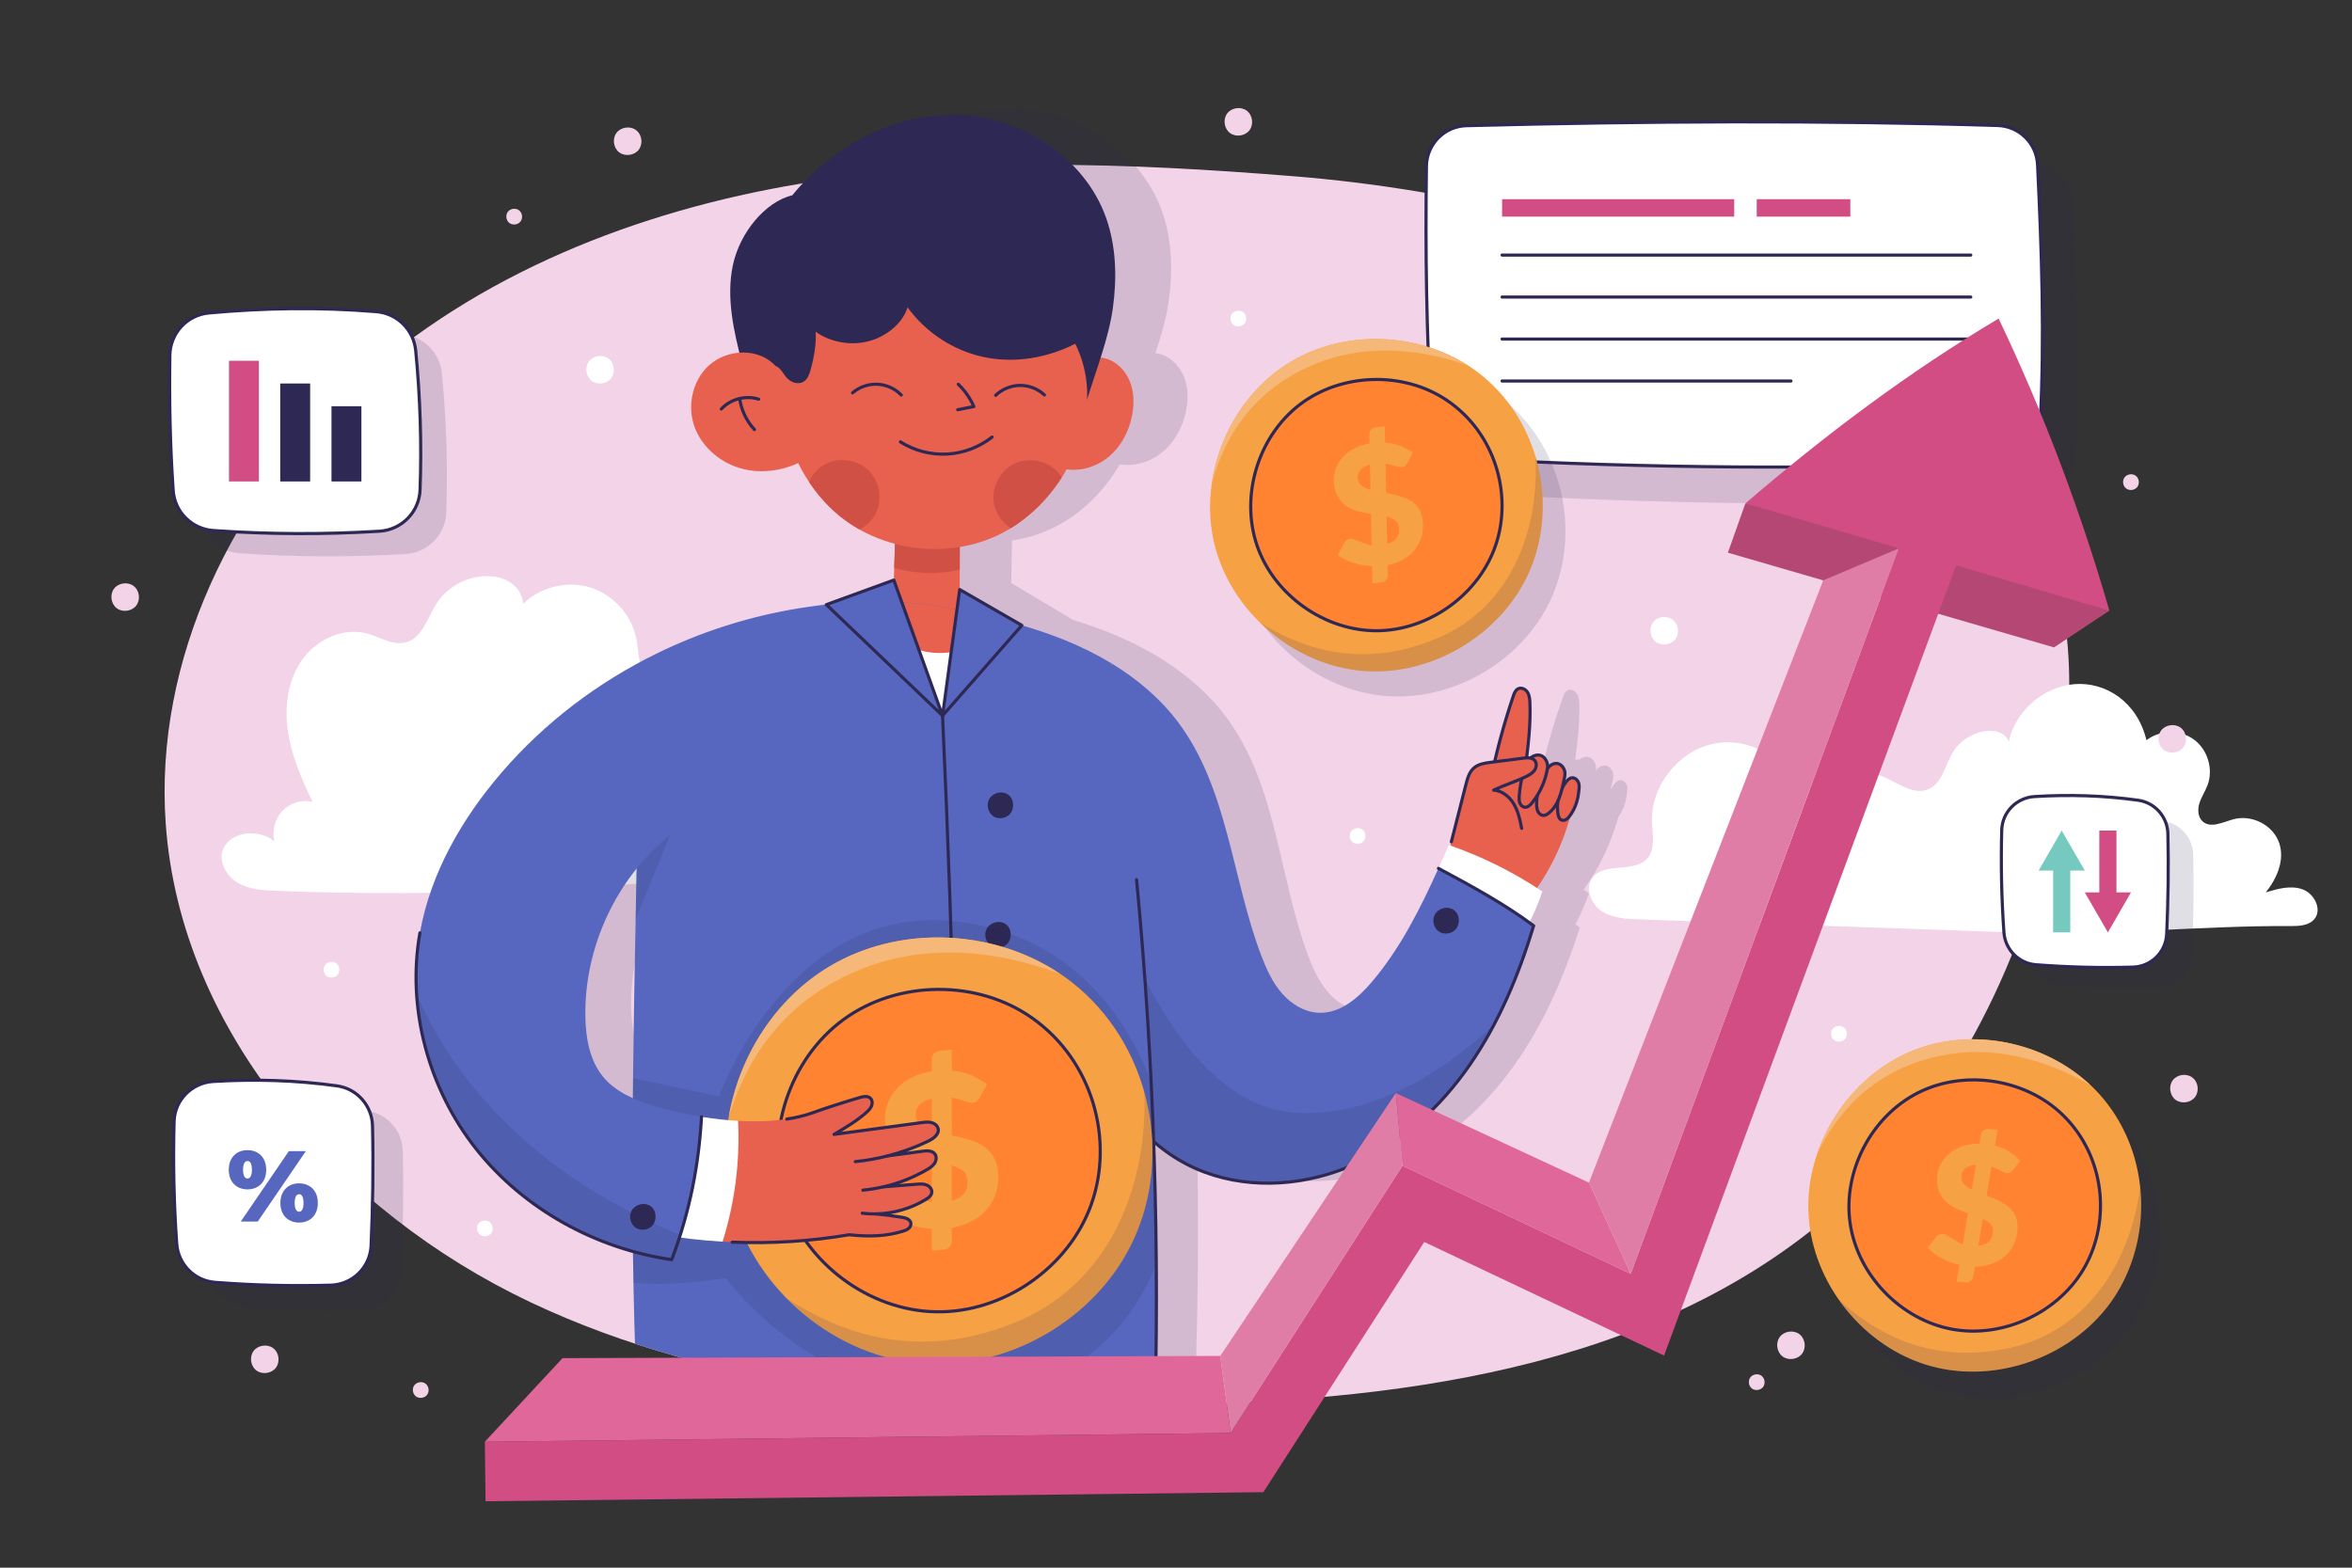 <?xml version="1.0" encoding="utf-8"?>
<!-- Generator: Adobe Illustrator 27.5.0, SVG Export Plug-In . SVG Version: 6.00 Build 0)  -->
<svg version="1.1" xmlns="http://www.w3.org/2000/svg" xmlns:xlink="http://www.w3.org/1999/xlink" x="0px" y="0px"
	 viewBox="0 0 750 500" style="enable-background:new 0 0 750 500;" xml:space="preserve">
<rect x="0" y="0" width="750" height="500" fill="#333333" stroke="none"/>
<g id="BACKGROUND">
	<path style="fill:#F2D3E8;" d="M412.384,56.201c-52.423-4.211-105.476-6.257-157.348,2.415
		c-51.872,8.672-102.905,28.733-141.751,64.185c-38.846,35.453-64.184,87.518-60.435,139.975
		c4.778,66.831,55.654,123.816,116.2,152.512c60.546,28.696,129.517,33.545,196.515,32.857
		c77.565-0.795,160.751-10.694,219.189-61.705c36.614-31.961,59.7-77.559,70.07-125.042c7.017-32.134,8.214-67.148-6.587-96.521
		c-14.175-28.13-41.176-47.553-69-62.318C524.71,73.622,462.887,60.258,412.384,56.201z"/>
	<g>
		<path style="fill:#FFFFFF;" d="M640.741,297.349c-39.346-1.371-78.691-2.743-118.036-4.116c-4.137-0.144-8.509-0.358-11.971-2.627
			c-3.463-2.269-5.422-7.369-2.931-10.677c3.855-5.123,13.423-1.356,17.574-6.242c2.508-2.952,1.575-7.347,1.399-11.216
			c-0.524-11.617,8.307-22.952,19.7-25.285c11.393-2.333,23.969,4.62,24.991,17.085c7.343-8.209,20.273-10.796,30.21-6.045
			c4.227,2.021,8.771,5.292,13.118,3.543c4.493-1.807,5.398-7.618,7.871-11.782c4.361-7.337,15.598-9.339,17.898-3.481
			c2.092-9.723,11.051-17.545,20.967-18.306c9.917-0.762,19.964,5.601,22.929,17.886c4.278-3.326,10.778-3.415,15.146-0.208
			c4.37,3.208,6.231,9.435,4.339,14.513c-0.732,1.966-1.95,3.733-2.587,5.732c-0.637,1.999-0.547,4.46,1.013,5.864
			c2.606,2.345,6.584,0.144,9.98-0.728c5.171-1.329,11.086,1.221,13.67,5.894c2.584,4.672,1.6,11.038-3.522,17.47
			c3.824-1.167,7.974-2.33,11.735-0.976c3.761,1.355,6.331,6.446,3.752,9.5c-1.759,2.083-4.861,2.229-7.588,2.211
			C701.695,295.18,673.062,298.476,640.741,297.349z"/>
		<path style="fill:#FFFFFF;" d="M244.522,263.345c3.716-1.002,7.634-2.009,11.366-1.066c3.731,0.945,7.083,4.582,6.276,8.346
			c-0.974,4.55-6.63,6.018-11.251,6.566c-53.929,6.385-108.336,9.038-162.602,6.952c-4.291-0.166-8.774-0.413-12.483-2.576
			c-3.71-2.162-6.308-6.877-4.646-10.837c1.304-3.109,4.832-4.819,8.201-4.941c3.368-0.121,6.638,1.051,8.111,2.63
			c-0.866-3.42,0.146-7.253,2.586-9.801c2.44-2.547,6.227-3.723,9.591-2.882c-3.465-7.165-6.7-14.572-7.863-22.446
			c-1.164-7.875-0.06-16.36,4.543-22.854c4.603-6.494,13.127-10.47,20.801-8.357c4.154,1.144,8.251,3.94,12.397,2.768
			c5.077-1.434,6.685-7.622,9.486-12.094c3.195-5.1,8.908-8.535,14.91-8.965c6.002-0.431,12.146,2.154,12.918,8.773
			c5.474-5.388,13.979-7.466,21.321-5.209c7.343,2.256,13.212,8.752,14.715,16.285c0.99,4.967,0.572,10.955,4.564,14.072
			c3.408,2.66,8.288,1.733,12.483,0.689c5.005-1.245,10.252-2.474,15.259-1.243c5.007,1.231,9.605,5.777,7.813,14.437
			c4.467-1.401,9.515,1.605,11.384,5.898c1.868,4.293,1.037,9.38-1.114,13.539C251.136,255.189,247.8,258.595,244.522,263.345z"/>
	</g>
</g>
<g id="OBJECTS">
	<g>
		<g>
			<g>
				<path style="opacity:0.15;fill:#2E2854;" d="M649.175,159.123c-56.422,2.292-112.953,1.891-169.334-1.203
					c-6.683-0.367-11.996-5.752-12.336-12.436c-1.53-29.969-1.875-52.856-1.518-80.841c0.09-7.035,5.723-12.761,12.756-12.942
					c56.864-1.47,113.683-1.778,169.391-0.058c6.852,0.212,12.401,5.634,12.727,12.481c1.3,27.321,2.288,54.701,0.841,82.539
					C661.35,153.424,655.94,158.849,649.175,159.123z"/>
				<path style="fill:#FFFFFF;" d="M638.042,147.509c-56.422,2.292-112.953,1.891-169.334-1.203
					c-6.683-0.367-11.996-5.752-12.336-12.436c-1.53-29.969-1.875-52.856-1.518-80.841c0.09-7.035,5.723-12.761,12.756-12.942
					c56.865-1.47,113.683-1.778,169.392-0.058c6.852,0.212,12.401,5.634,12.727,12.481c1.3,27.321,2.288,54.701,0.841,82.539
					C650.217,141.81,644.807,147.235,638.042,147.509z"/>
				<path style="fill:none;stroke:#2E2854;stroke-linecap:round;stroke-linejoin:round;stroke-miterlimit:10;" d="M638.042,147.509
					c-56.422,2.292-112.953,1.891-169.334-1.203c-6.683-0.367-11.996-5.752-12.336-12.436c-1.53-29.969-1.875-52.856-1.518-80.841
					c0.09-7.035,5.723-12.761,12.756-12.942c56.865-1.47,113.683-1.778,169.392-0.058c6.852,0.212,12.401,5.634,12.727,12.481
					c1.3,27.321,2.288,54.701,0.841,82.539C650.217,141.81,644.807,147.235,638.042,147.509z"/>
			</g>
			<g>
				<rect x="478.977" y="63.527" style="fill:#D24D84;" width="74.027" height="5.567"/>
				<rect x="560.18" y="63.527" style="fill:#D24D84;" width="29.844" height="5.567"/>
			</g>
			<g>

					<line style="fill:none;stroke:#2E2854;stroke-linecap:round;stroke-linejoin:round;stroke-miterlimit:10;" x1="478.977" y1="81.351" x2="628.432" y2="81.351"/>

					<line style="fill:none;stroke:#2E2854;stroke-linecap:round;stroke-linejoin:round;stroke-miterlimit:10;" x1="478.977" y1="94.742" x2="628.432" y2="94.742"/>

					<line style="fill:none;stroke:#2E2854;stroke-linecap:round;stroke-linejoin:round;stroke-miterlimit:10;" x1="478.977" y1="108.132" x2="628.432" y2="108.132"/>

					<line style="fill:none;stroke:#2E2854;stroke-linecap:round;stroke-linejoin:round;stroke-miterlimit:10;" x1="478.977" y1="121.522" x2="571.097" y2="121.522"/>
			</g>
		</g>
		<g>
			<g>
				<path style="opacity:0.15;fill:#2E2854;" d="M129.37,176.678c-17.642,1.082-35.354,1.008-52.987-0.219
					c-6.856-0.478-12.326-5.906-12.804-12.762c-1.022-14.679-1.275-28.979-1.059-43.138c0.107-7.019,5.466-12.852,12.456-13.492
					c17.553-1.606,35.297-1.902,53.409-0.408c6.621,0.545,11.881,5.78,12.523,12.391c1.454,14.931,1.925,29.886,1.39,44.45
					C142.039,170.564,136.426,176.245,129.37,176.678z"/>
				<path style="fill:#FFFFFF;" d="M121.02,169.426c-17.642,1.082-35.354,1.009-52.987-0.219
					c-6.856-0.478-12.326-5.906-12.804-12.762c-1.022-14.679-1.275-28.978-1.059-43.138c0.107-7.019,5.466-12.852,12.456-13.492
					c17.553-1.606,35.297-1.901,53.409-0.408c6.62,0.545,11.881,5.78,12.523,12.391c1.454,14.931,1.925,29.886,1.391,44.45
					C133.689,163.313,128.077,168.994,121.02,169.426z"/>
				<path style="fill:none;stroke:#2E2854;stroke-linecap:round;stroke-linejoin:round;stroke-miterlimit:10;" d="M121.02,169.426
					c-17.642,1.082-35.354,1.009-52.987-0.219c-6.856-0.478-12.326-5.906-12.804-12.762c-1.022-14.679-1.275-28.978-1.059-43.138
					c0.107-7.019,5.466-12.852,12.456-13.492c17.553-1.606,35.297-1.901,53.409-0.408c6.62,0.545,11.881,5.78,12.523,12.391
					c1.454,14.931,1.925,29.886,1.391,44.45C133.689,163.313,128.077,168.994,121.02,169.426z"/>
			</g>
			<g>
				<rect x="73.018" y="115.062" style="fill:#D24D84;" width="9.541" height="38.497"/>
				<rect x="89.36" y="122.313" style="fill:#2E2854;" width="9.541" height="31.246"/>
				<rect x="105.703" y="129.564" style="fill:#2E2854;" width="9.541" height="23.995"/>
			</g>
		</g>
		<g>
			<g>
				<path style="opacity:0.15;fill:#2E2854;" d="M115.13,417.866c-12.31,0.352-24.638,0.051-36.917-0.902
					c-6.567-0.51-11.75-5.745-12.218-12.315c-0.939-13.186-1.181-26.118-0.839-38.977c0.183-6.854,5.658-12.357,12.501-12.769
					c13.01-0.786,26.142-0.453,39.451,1.403c6.368,0.887,11.167,6.301,11.32,12.728c0.308,12.855,0.099,25.676-0.461,38.258
					C127.659,412.192,122.034,417.667,115.13,417.866z"/>
				<path style="fill:#FFFFFF;" d="M105.489,409.889c-12.31,0.352-24.638,0.051-36.917-0.902c-6.567-0.51-11.75-5.745-12.218-12.315
					c-0.939-13.186-1.181-26.118-0.839-38.977c0.183-6.854,5.658-12.357,12.501-12.769c13.01-0.786,26.142-0.453,39.451,1.402
					c6.368,0.887,11.167,6.301,11.32,12.728c0.308,12.855,0.099,25.676-0.462,38.258
					C118.017,404.215,112.393,409.689,105.489,409.889z"/>
				<path style="fill:none;stroke:#2E2854;stroke-linecap:round;stroke-linejoin:round;stroke-miterlimit:10;" d="M105.489,409.889
					c-12.31,0.352-24.638,0.051-36.917-0.902c-6.567-0.51-11.75-5.745-12.218-12.315c-0.939-13.186-1.181-26.118-0.839-38.977
					c0.183-6.854,5.658-12.357,12.501-12.769c13.01-0.786,26.142-0.453,39.451,1.402c6.368,0.887,11.167,6.301,11.32,12.728
					c0.308,12.855,0.099,25.676-0.462,38.258C118.017,404.215,112.393,409.689,105.489,409.889z"/>
			</g>
			<g>
				<path style="fill:#5767BF;" d="M72.952,373.085c0-3.979,2.566-6.257,5.968-6.257c3.4,0,5.968,2.278,5.968,6.257
					c0,4.01-2.568,6.256-5.968,6.256C75.518,379.34,72.952,377.095,72.952,373.085z M92.106,367.149h5.421l-15.336,22.457H76.77
					L92.106,367.149z M80.331,373.085c0-2.15-0.706-2.791-1.411-2.791c-0.706,0-1.412,0.642-1.412,2.791
					c0,2.149,0.706,2.791,1.412,2.791C79.625,375.875,80.331,375.234,80.331,373.085z M89.411,383.671
					c0-3.978,2.566-6.256,5.967-6.256c3.402,0,5.968,2.278,5.968,6.256c0,4.011-2.566,6.257-5.968,6.257
					C91.977,389.928,89.411,387.682,89.411,383.671z M96.79,383.671c0-2.149-0.706-2.791-1.412-2.791
					c-0.705,0-1.411,0.642-1.411,2.791c0,2.15,0.706,2.792,1.411,2.792C96.084,386.463,96.79,385.821,96.79,383.671z"/>
			</g>
		</g>
		<g>
			<g>
				<path style="opacity:0.15;fill:#2E2854;" d="M688.224,315.129c-10.307,0.295-20.631,0.043-30.912-0.755
					c-5.499-0.427-9.839-4.81-10.23-10.311c-0.786-11.042-0.989-21.87-0.702-32.637c0.153-5.739,4.737-10.347,10.468-10.692
					c10.893-0.658,21.89-0.38,33.034,1.174c5.332,0.743,9.351,5.276,9.479,10.657c0.258,10.764,0.083,21.499-0.386,32.035
					C698.715,310.378,694.005,314.963,688.224,315.129z"/>
				<path style="fill:#FFFFFF;" d="M680.152,308.45c-10.307,0.295-20.631,0.043-30.912-0.755c-5.499-0.427-9.839-4.81-10.231-10.311
					c-0.786-11.042-0.989-21.87-0.702-32.637c0.153-5.739,4.737-10.347,10.468-10.692c10.893-0.658,21.89-0.38,33.034,1.174
					c5.332,0.743,9.351,5.276,9.479,10.657c0.258,10.764,0.083,21.499-0.386,32.035C690.642,303.698,685.933,308.283,680.152,308.45
					z"/>
				<path style="fill:none;stroke:#2E2854;stroke-linecap:round;stroke-linejoin:round;stroke-miterlimit:10;" d="M680.152,308.45
					c-10.307,0.295-20.631,0.043-30.912-0.755c-5.499-0.427-9.839-4.81-10.231-10.311c-0.786-11.042-0.989-21.87-0.702-32.637
					c0.153-5.739,4.737-10.347,10.468-10.692c10.893-0.658,21.89-0.38,33.034,1.174c5.332,0.743,9.351,5.276,9.479,10.657
					c0.258,10.764,0.083,21.499-0.386,32.035C690.642,303.698,685.933,308.283,680.152,308.45z"/>
			</g>
			<polygon style="fill:#76C9BF;" points="664.794,277.662 657.432,264.909 650.069,277.662 654.697,277.662 654.697,297.381
				660.167,297.381 660.167,277.662 			"/>
			<polygon style="fill:#D24D84;" points="664.794,284.629 672.157,297.381 679.519,284.629 674.891,284.629 674.891,264.909
				669.422,264.909 669.422,284.629 			"/>
		</g>
	</g>
	<g>
		<g>
			<path style="opacity:0.15;fill:#2E2854;" d="M480.075,127.974c-17.069-14.118-43.3-15.855-62.084-4.111
				c-18.788,11.744-28.718,36.082-23.504,57.614c5.211,21.533,25.171,38.637,47.249,40.488c22.077,1.851,44.609-11.691,53.333-32.05
				C503.796,169.548,498.586,143.282,480.075,127.974z"/>
			<path style="fill:#F7A145;" d="M472.835,119.992c-17.069-14.118-43.3-15.855-62.084-4.111
				c-18.788,11.744-28.719,36.082-23.504,57.614c5.211,21.533,25.171,38.637,47.249,40.488c22.077,1.851,44.609-11.691,53.333-32.05
				C496.557,161.567,491.346,135.3,472.835,119.992z"/>
			<path style="fill:#FF8330;" d="M461.356,127.657c-13.848-9.344-33.641-8.755-46.908,1.397
				c-13.264,10.148-19.007,29.102-13.612,44.909c5.399,15.806,21.533,27.289,38.237,27.206
				c16.701-0.087,32.726-11.727,37.965-27.585C482.277,157.721,476.849,138.111,461.356,127.657z"/>
			<g>
				<path style="fill:#F7A145;" d="M441.997,157.262c0.871,0.145,1.74,0.312,2.615,0.5c0.872,0.188,1.723,0.425,2.545,0.708
					c0.822,0.283,1.6,0.63,2.333,1.038s1.387,0.917,1.966,1.522c0.575,0.605,1.058,1.32,1.438,2.144
					c0.384,0.822,0.639,1.795,0.773,2.916c0.198,1.661,0.107,3.255-0.278,4.783s-1.055,2.92-2.005,4.179
					c-0.95,1.257-2.169,2.333-3.66,3.231c-1.487,0.896-3.238,1.543-5.247,1.943l0.072,3.292c0.024,0.493-0.137,0.96-0.487,1.401
					c-0.346,0.442-0.822,0.698-1.437,0.771l-2.99,0.357l-0.12-5.469c-2.051-0.091-4.042-0.445-5.969-1.057
					c-1.927-0.613-3.588-1.43-4.988-2.452l2.08-3.948c0.178-0.322,0.43-0.606,0.765-0.849c0.335-0.243,0.703-0.389,1.104-0.437
					c0.423-0.051,0.863,0.007,1.325,0.173c0.466,0.167,0.972,0.373,1.525,0.617c0.553,0.244,1.159,0.492,1.821,0.74
					c0.658,0.251,1.395,0.433,2.206,0.549l-0.207-10.007c-1.302-0.2-2.606-0.462-3.914-0.785c-1.308-0.323-2.507-0.827-3.602-1.513
					c-1.091-0.686-2.025-1.612-2.792-2.781c-0.767-1.167-1.265-2.686-1.488-4.559c-0.165-1.382-0.048-2.762,0.359-4.14
					c0.403-1.38,1.078-2.658,2.029-3.835c0.951-1.179,2.172-2.198,3.667-3.061c1.491-0.86,3.247-1.464,5.268-1.811l-0.061-2.947
					c-0.024-0.495,0.136-0.963,0.487-1.403c0.346-0.44,0.822-0.696,1.437-0.769l2.99-0.357l0.118,5.201
					c1.93,0.125,3.62,0.499,5.068,1.126c1.452,0.624,2.701,1.328,3.751,2.106l-1.646,3.151c-0.242,0.473-0.508,0.829-0.791,1.067
					c-0.28,0.237-0.63,0.381-1.053,0.431c-0.26,0.031-0.58,0.004-0.954-0.085c-0.374-0.087-0.782-0.199-1.222-0.333
					c-0.441-0.134-0.916-0.272-1.423-0.415c-0.502-0.146-1.036-0.264-1.597-0.355L441.997,157.262z M436.845,148.215
					c-0.792,0.22-1.445,0.484-1.967,0.794c-0.522,0.311-0.936,0.653-1.237,1.027c-0.298,0.373-0.505,0.775-0.614,1.204
					c-0.109,0.431-0.134,0.872-0.08,1.326c0.123,1.033,0.556,1.829,1.294,2.388c0.742,0.559,1.665,0.994,2.768,1.307
					L436.845,148.215z M442.334,173.482c2.831-0.816,4.085-2.573,3.764-5.266c-0.121-1.014-0.537-1.777-1.243-2.288
					c-0.71-0.509-1.611-0.901-2.709-1.18L442.334,173.482z"/>
			</g>
			<path style="opacity:0.15;fill:#2E2854;" d="M487.829,181.934c4.831-11.275,5.372-24.354,1.769-36.384
				c1.325,21.641-6.529,47.612-31.447,58.111c-25.595,10.784-45.13,1.798-56.309-5.036c8.792,8.585,20.391,14.33,32.654,15.359
				C456.573,215.835,479.105,202.293,487.829,181.934z"/>
			<path style="fill:#F5B878;" d="M410.751,115.881c-13.149,8.219-21.934,22.609-24.251,37.886
				c3.214-11.1,10.618-28.525,32.832-37.669c15.397-6.338,32.655-5.224,48.707,0.448
				C451.124,105.707,427.859,105.185,410.751,115.881z"/>
			<path style="fill:none;stroke:#2E2854;stroke-linecap:round;stroke-linejoin:round;stroke-miterlimit:10;" d="M461.356,127.657
				c-13.848-9.344-33.641-8.755-46.908,1.397c-13.264,10.148-19.007,29.102-13.612,44.909c5.399,15.806,21.533,27.289,38.237,27.206
				c16.701-0.087,32.726-11.727,37.965-27.585C482.277,157.721,476.849,138.111,461.356,127.657z"/>
		</g>
		<g>
			<path style="opacity:0.15;fill:#2E2854;" d="M676.492,358.942c-14.176-17.021-39.638-23.561-60.264-15.479
				c-20.63,8.081-34.874,30.174-33.716,52.298c1.155,22.124,17.623,42.612,38.981,48.5c21.359,5.887,45.999-3.273,58.325-21.676
				C692.148,404.175,691.866,377.398,676.492,358.942z"/>
			<path style="fill:#F7A145;" d="M670.671,350.382c-14.176-17.021-39.638-23.561-60.264-15.478
				c-20.63,8.081-34.874,30.173-33.716,52.298c1.155,22.124,17.623,42.613,38.981,48.5c21.358,5.887,45.999-3.272,58.325-21.676
				C686.327,395.615,686.045,368.838,670.671,350.382z"/>
			<path style="fill:#FF8330;" d="M657.976,355.8c-11.889-11.735-31.452-14.803-46.362-7.269
				c-14.906,7.531-24.043,25.103-21.652,41.633c2.395,16.53,16.137,30.789,32.571,33.784c16.431,2.992,34.326-5.497,42.397-20.119
				C673,389.204,671.278,368.93,657.976,355.8z"/>
			<path style="fill:none;stroke:#2E2854;stroke-linecap:round;stroke-linejoin:round;stroke-miterlimit:10;" d="M657.976,355.8
				c-11.889-11.735-31.452-14.803-46.362-7.269c-14.906,7.531-24.043,25.103-21.652,41.633c2.395,16.53,16.137,30.789,32.571,33.784
				c16.431,2.992,34.326-5.497,42.397-20.119C673,389.204,671.278,368.93,657.976,355.8z"/>
			<g>
				<path style="fill:#F7A145;" d="M633.494,381.332c0.829,0.303,1.652,0.627,2.478,0.973c0.822,0.346,1.615,0.735,2.371,1.164
					c0.756,0.43,1.456,0.914,2.102,1.451c0.645,0.536,1.195,1.157,1.652,1.858c0.453,0.7,0.797,1.493,1.019,2.372
					c0.226,0.879,0.297,1.882,0.222,3.009c-0.111,1.669-0.494,3.219-1.154,4.65c-0.66,1.43-1.575,2.675-2.74,3.738
					c-1.165,1.06-2.562,1.894-4.192,2.501c-1.627,0.607-3.467,0.92-5.516,0.943l-0.535,3.249c-0.067,0.489-0.311,0.919-0.737,1.287
					c-0.421,0.37-0.937,0.535-1.554,0.493l-3.004-0.2l0.89-5.398c-1.999-0.467-3.891-1.182-5.672-2.138
					c-1.781-0.957-3.263-2.067-4.451-3.329l2.772-3.497c0.234-0.284,0.534-0.516,0.908-0.694c0.374-0.178,0.762-0.253,1.166-0.226
					c0.425,0.028,0.847,0.166,1.27,0.414c0.427,0.25,0.886,0.546,1.385,0.887c0.499,0.341,1.049,0.697,1.654,1.063
					c0.601,0.368,1.291,0.683,2.067,0.946l1.64-9.874c-1.243-0.436-2.477-0.934-3.703-1.492c-1.226-0.558-2.312-1.275-3.262-2.151
					c-0.946-0.875-1.693-1.958-2.232-3.248c-0.539-1.288-0.748-2.873-0.623-4.755c0.092-1.388,0.461-2.724,1.116-4.003
					c0.65-1.282,1.549-2.414,2.701-3.396c1.152-0.984,2.539-1.76,4.168-2.333c1.624-0.571,3.461-0.84,5.511-0.81l0.483-2.908
					c0.067-0.491,0.311-0.921,0.737-1.289c0.421-0.368,0.936-0.532,1.554-0.491l3.004,0.2l-0.842,5.134
					c1.874,0.478,3.466,1.158,4.774,2.04c1.312,0.881,2.41,1.803,3.299,2.761l-2.199,2.793c-0.325,0.42-0.652,0.722-0.974,0.903
					c-0.318,0.181-0.69,0.258-1.115,0.23c-0.262-0.017-0.571-0.103-0.922-0.26c-0.352-0.155-0.732-0.34-1.14-0.552
					c-0.409-0.213-0.851-0.436-1.322-0.67c-0.467-0.236-0.97-0.45-1.505-0.643L633.494,381.332z M630.097,371.491
					c-0.819,0.07-1.51,0.21-2.08,0.418c-0.57,0.21-1.04,0.469-1.406,0.781c-0.362,0.312-0.64,0.669-0.826,1.07
					c-0.187,0.404-0.293,0.832-0.323,1.289c-0.069,1.038,0.21,1.9,0.832,2.586c0.627,0.686,1.453,1.284,2.48,1.795L630.097,371.491z
					 M630.838,397.337c2.933-0.281,4.489-1.776,4.669-4.482c0.068-1.019-0.2-1.845-0.8-2.478c-0.605-0.631-1.417-1.183-2.446-1.659
					L630.838,397.337z"/>
			</g>
			<path style="opacity:0.15;fill:#2E2854;" d="M673.997,414.025c6.826-10.192,9.766-22.947,8.441-35.436
				c-2.685,21.514-15.188,45.595-41.614,51.323c-27.143,5.884-44.689-6.547-54.418-15.323c7.06,10.058,17.402,17.842,29.266,21.112
				C637.031,441.588,661.671,432.429,673.997,414.025z"/>
			<path style="fill:#F5B878;" d="M610.406,334.903c-14.438,5.656-25.724,18.181-30.816,32.77
				c5.203-10.318,15.691-26.081,39.21-30.976c16.301-3.392,33.058,0.881,47.791,9.414
				C651.963,332.341,629.193,327.542,610.406,334.903z"/>
		</g>
	</g>
	<g>
		<defs>
			<path id="SVGID_1_" d="M526.286,422.114c-49.385,20.453-106.429,25.474-160.72,26.03c-66.999,0.688-135.969-4.161-196.515-32.857
				c-23.096-10.947-44.78-26.013-63.04-44.168V3.141h420.276V422.114z"/>
		</defs>
		<clipPath id="SVGID_00000032632867011465552710000005172860618551858102_">
			<use xlink:href="#SVGID_1_"  style="overflow:visible;"/>
		</clipPath>
		<path style="opacity:0.15;clip-path:url(#SVGID_00000032632867011465552710000005172860618551858102_);fill:#2E2854;" d="
			M518.66,253.922c0.156-1.184,0.403-2.247,0.153-3.262c-0.25-1.014-1.167-1.948-2.205-1.835c-0.76,0.081-1.359,0.674-1.837,1.272
			c-0.413,0.518-0.77,1.076-1.098,1.651c-0.029-0.023-0.059-0.043-0.088-0.066c0.177-0.706,0.342-1.413,0.494-2.11
			c0.174-0.796,0.557-1.902,0.266-3.02c-0.29-1.117-1.143-2.152-2.279-2.354c-1.042-0.187-2.108,0.36-2.822,1.144
			c-0.143,0.158-0.268,0.329-0.39,0.502c0.02-0.107,0.047-0.213,0.066-0.32c0.269-1.575-0.727-3.533-2.125-3.992
			c-1.131-0.371-2.369,0.043-3.302,0.811c-0.382-0.081-0.787-0.108-1.197-0.097c0.806-5.848,1.46-11.696,1.302-17.563
			c-0.033-1.157-0.112-2.37-0.716-3.359c-0.605-0.988-1.904-1.648-2.953-1.16c-0.86,0.4-1.261,1.381-1.577,2.276
			c-2.432,6.865-4.512,13.852-6.252,20.923l-1.255,0.142c-1.883,0.214-3.883,0.476-5.341,1.687
			c-1.543,1.283-2.143,3.347-2.666,5.285c-1.739,6.462-3.48,12.925-5.221,19.388c-0.162-0.06-0.323-0.126-0.485-0.186
			c-1.13,2.453-2.267,4.925-3.428,7.4c-5.903,12.581-12.423,25.242-21.71,35.883c-4.398,5.04-10.139,9.874-16.82,9.638
			c-4.611-0.163-8.87-2.82-11.861-6.335c-2.991-3.515-4.871-7.83-6.449-12.169c-9.078-24.963-9.852-53.559-25.551-74.98
			c-5.578-7.613-12.777-13.851-20.789-18.883c-4.675-2.936-9.628-5.461-14.697-7.608c-4.497-1.904-9.101-3.511-13.763-4.943
			l0.016-0.018l-19.628-11.707c0.074-4.521,0.147-9.041,0.221-13.562c4.61-0.69,9.111-2.053,13.307-4.122
			c8.818-4.348,16.142-11.661,21.086-20.16c4.488,0.692,9.27-0.637,12.927-3.388c4.375-3.292,7.187-8.415,8.241-13.79
			c0.695-3.537,0.658-7.291-0.655-10.648c-1.313-3.358-4.013-6.264-7.458-7.318c-0.55-0.168-1.12-0.263-1.694-0.324
			c1.747-5.252,3.321-10.57,4.111-15.749c1.466-9.605,1.361-19.613-1.751-28.816c-6.511-19.251-26.293-32.511-46.578-33.492
			c-20.284-0.981-40.25,9.264-53.272,24.858c-8.629,1.943-16.906,11.636-19.264,22.019c-2.107,9.271-0.437,18.916,1.661,27.948
			c-3.104,0.184-6.196,1.229-8.722,3.086c-5.986,4.402-8.308,12.916-6.021,19.989c2.288,7.073,8.715,12.454,15.944,14.168
			c5.662,1.342,11.688,0.555,17.045-1.767c2.873,5.969,6.703,11.405,11.624,15.897c5.352,4.884,11.876,8.346,18.84,10.293
			c-0.182,3.852-0.363,7.705-0.545,11.557l-21.589,7.52c0.004,0.004,0.008,0.008,0.012,0.011
			c-18.807,1.71-37.114,6.726-53.96,14.634c-19.127,8.979-36.371,21.672-50.325,37.438c-12.818,14.481-23.09,31.719-26.735,50.718
			c-4.61,24.026,2.037,49.786,16.936,69.183c12.332,16.056,30.051,27.669,49.478,33.39c-0.035,19.447,0.257,38.684,1.048,57.666
			c0.379,1.291,55.809,2.263,102.156,2.851v0v0c33.374,0.423,62.04,0.647,62.04,0.647c1.428-31.259,1.802-62.566,1.145-93.852
			c4.711,4.3,10.217,7.759,16.151,10.058c15.243,5.907,32.766,4.647,47.779-1.822c15.013-6.469,27.606-17.837,37.108-31.146
			c9.503-13.308,16.064-28.524,21.031-44.109c-0.458-0.353-0.932-0.69-1.396-1.037c1.684-3.177,3.145-6.473,4.308-9.877
			c-0.565-0.388-1.126-0.747-1.69-1.122c5.003-7.029,8.764-14.93,11.075-23.244C517.446,258.585,518.348,256.295,518.66,253.922z
			 M206.678,339.795c-4.276-5.292-5.415-12.46-5.445-19.265c-0.075-17.031,6.184-33.943,16.991-47.07
			c-0.18,5.405-0.361,10.814-0.541,16.2v0c-0.639,19.134-1.249,38.146-1.693,57.002C212.42,345.003,209.136,342.838,206.678,339.795
			z"/>
		<g style="clip-path:url(#SVGID_00000032632867011465552710000005172860618551858102_);">
			<g>
				<g>
					<path style="fill:#E8614E;" d="M285.592,167.441c-0.394,12-0.787,24.001-1.181,36.003c0,0,20.657-1.36,21.592-1.504
						c0.023-12.008,0.046-24.017,0.069-36.027L285.592,167.441z"/>
					<path style="fill:#D15046;" d="M285.141,181.183c5.141,1.371,12.651,2.432,20.901,0.507c0.01-5.259,0.02-10.518,0.03-15.777
						l-20.48,1.528C285.441,172.021,285.291,176.603,285.141,181.183z"/>
				</g>
				<g>
					<path style="fill:#E8614E;" d="M343.016,117.422c2.087-2.939,6.203-4.067,9.665-3.063c3.462,1.004,6.206,3.871,7.568,7.209
						c1.362,3.338,1.453,7.091,0.808,10.638c-0.977,5.39-3.717,10.553-8.048,13.908c-4.331,3.354-10.304,4.708-15.498,2.972
						L343.016,117.422z"/>
					<path style="fill:#2E2854;" d="M346.688,127.313c2.839-9.292,6.853-19.436,8.181-29.061c1.329-9.625,1.08-19.63-2.166-28.788
						c-6.792-19.155-26.777-32.128-47.09-32.816c-20.311-0.688-40.144,9.845-52.95,25.625c-8.607,2.067-16.75,11.879-18.961,22.295
						c-2.212,10.416,0.321,21.234,2.877,31.133c0.572,8.468,3.045,16.802,8.998,25.605
						C278.654,151.4,314.124,150.163,346.688,127.313z"/>
					<g>
						<path style="fill:#E8614E;" d="M247.225,116.65c-5.035-5.469-14.215-5.437-20.142-0.949
							c-5.927,4.488-8.128,13.034-5.738,20.074c2.391,7.039,8.9,12.327,16.158,13.936c7.257,1.608,15.065-0.248,21.273-4.337
							L247.225,116.65z"/>
						<g>
							<path style="fill:none;stroke:#2E2854;stroke-linecap:round;stroke-linejoin:round;stroke-miterlimit:10;" d="
								M230.002,130.455c2.942-3.185,7.785-4.46,11.915-3.138"/>
							<path style="fill:none;stroke:#2E2854;stroke-linecap:round;stroke-linejoin:round;stroke-miterlimit:10;" d="
								M235.847,127.123c0.544,3.673,2.21,7.176,4.735,9.904"/>
						</g>
					</g>
					<g>
						<path style="fill:#E8614E;" d="M346.661,124.501c-0.19-5.148-1.491-10.251-3.788-14.862
							c-9.142,4.642-19.547,6.293-29.205,4.227c-9.66-2.065-18.48-7.825-24.255-15.839c-1.577,5.01-6.544,9.208-12.285,10.763
							c-5.741,1.557-12.149,0.44-17.026-2.964c0.215,3.78-0.473,8.019-1.62,12.131c-0.399,1.431-0.941,2.965-2.197,3.759
							c-1.633,1.032-3.907,0.346-5.249-1.042c-1.342-1.39-1.966-3.303-3.813-4.023c0.453,17.329,6.193,35.279,19.169,46.775
							c14.138,12.526,36.096,15.316,52.918,6.724C336.135,161.559,347.311,142.122,346.661,124.501z"/>
						<g>
							<path style="fill:#D15046;" d="M338.568,152.288c-0.417-0.689-0.9-1.34-1.462-1.928c-3.415-3.571-9.19-4.623-13.645-2.485
								c-4.454,2.138-7.247,7.301-6.597,12.2c0.454,3.419,2.563,6.522,5.446,8.393C328.864,164.457,334.422,158.78,338.568,152.288z
								"/>
							<path style="fill:#D15046;" d="M279.067,164.118c2.367-4.339,1.641-10.185-1.832-13.816
								c-3.415-3.571-9.19-4.623-13.645-2.485c-2.498,1.199-4.472,3.35-5.611,5.871c2.372,3.576,5.167,6.859,8.415,9.737
								c2.365,2.095,4.952,3.911,7.693,5.453C276.165,167.811,277.947,166.172,279.067,164.118z"/>
						</g>
						<g>
							<path style="fill:none;stroke:#2E2854;stroke-linecap:round;stroke-linejoin:round;stroke-miterlimit:10;" d="
								M305.558,122.557c2.112,2.006,3.815,4.439,4.981,7.108l-5.154,1.012"/>
							<path style="fill:none;stroke:#2E2854;stroke-linecap:round;stroke-linejoin:round;stroke-miterlimit:10;" d="
								M271.861,125.295c2.162-1.87,5.052-2.874,7.907-2.745c2.856,0.129,5.644,1.388,7.629,3.445"/>
							<path style="fill:none;stroke:#2E2854;stroke-linecap:round;stroke-linejoin:round;stroke-miterlimit:10;" d="
								M333.048,125.963c-2.091-1.949-4.942-3.06-7.8-3.037c-2.858,0.023-5.692,1.178-7.751,3.16"/>
							<path style="fill:none;stroke:#2E2854;stroke-linecap:round;stroke-linejoin:round;stroke-miterlimit:10;" d="
								M287.119,140.932c4.396,2.784,9.666,4.163,14.862,3.891c5.196-0.273,10.293-2.196,14.373-5.424"/>
						</g>
					</g>
				</g>
			</g>
			<g>
				<g>
					<g>
						<g>
							<path style="fill:#E8614E;" d="M489.055,284.734c6.554-8.994,11.048-19.478,13.042-30.425
								c-4.935-4.743-10.116-7.736-15.661-9.71c0.879-6.821,1.696-13.639,1.415-20.466c-0.049-1.157-0.146-2.368-0.764-3.349
								c-0.619-0.979-1.929-1.62-2.972-1.117c-0.855,0.413-1.242,1.399-1.546,2.299c-3.002,8.87-5.437,17.93-7.285,27.109
								l-7.168,26.064L489.055,284.734z"/>
							<path style="fill:none;stroke:#2E2854;stroke-linecap:round;stroke-linejoin:round;stroke-miterlimit:10;" d="
								M486.436,244.598c0.879-6.821,1.696-13.639,1.415-20.466c-0.049-1.157-0.146-2.368-0.764-3.349
								c-0.619-0.979-1.929-1.62-2.972-1.117c-0.855,0.413-1.242,1.399-1.546,2.299c-3.002,8.87-5.437,17.93-7.285,27.109"/>
						</g>
						<g>
							<path style="fill:#E8614E;" d="M503.341,253.15c-0.297,2.537-1.26,4.993-2.766,7.058c-0.326,0.446-0.687,0.882-1.162,1.163
								c-0.475,0.28-1.089,0.381-1.582,0.132c-0.646-0.327-0.892-1.115-1.014-1.83c-0.613-3.588,0.346-7.416,2.577-10.292
								c0.469-0.604,1.06-1.206,1.82-1.298c1.037-0.128,1.967,0.792,2.233,1.803C503.713,250.897,503.481,251.964,503.341,253.15z"
								/>
							<path style="fill:none;stroke:#2E2854;stroke-linecap:round;stroke-linejoin:round;stroke-miterlimit:10;" d="
								M503.341,253.15c-0.297,2.537-1.26,4.993-2.766,7.058c-0.326,0.446-0.687,0.882-1.162,1.163
								c-0.475,0.28-1.089,0.381-1.582,0.132c-0.646-0.327-0.892-1.115-1.014-1.83c-0.613-3.588,0.346-7.416,2.577-10.292
								c0.469-0.604,1.06-1.206,1.82-1.298c1.037-0.128,1.967,0.792,2.233,1.803C503.713,250.897,503.481,251.964,503.341,253.15z"
								/>
						</g>
						<g>
							<path style="fill:#E8614E;" d="M498.696,248.866c-0.79,3.882-1.783,8.104-4.916,10.528c-0.468,0.363-1.012,0.686-1.604,0.681
								c-0.682-0.007-1.299-0.467-1.65-1.05c-0.35-0.584-0.473-1.276-0.524-1.956c-0.249-3.305,1.028-6.514,2.28-9.582
								c0.401-0.983,0.815-1.984,1.517-2.779c0.703-0.794,1.762-1.356,2.807-1.185c1.14,0.186,2.007,1.208,2.314,2.321
								C499.225,246.956,498.859,248.068,498.696,248.866z"/>
							<path style="fill:none;stroke:#2E2854;stroke-linecap:round;stroke-linejoin:round;stroke-miterlimit:10;" d="
								M498.696,248.866c-0.79,3.882-1.783,8.104-4.916,10.528c-0.468,0.363-1.012,0.686-1.604,0.681
								c-0.682-0.007-1.299-0.467-1.65-1.05c-0.35-0.584-0.473-1.276-0.524-1.956c-0.249-3.305,1.028-6.514,2.28-9.582
								c0.401-0.983,0.815-1.984,1.517-2.779c0.703-0.794,1.762-1.356,2.807-1.185c1.14,0.186,2.007,1.208,2.314,2.321
								C499.225,246.956,498.859,248.068,498.696,248.866z"/>
						</g>
						<g>
							<path style="fill:#E8614E;" d="M493.476,244.893c-0.633,4.056-2.346,7.938-4.916,11.139
								c-0.613,0.762-1.443,1.555-2.413,1.423c-0.714-0.097-1.278-0.705-1.523-1.382c-0.247-0.679-0.23-1.421-0.183-2.141
								c0.161-2.533,0.647-5.036,1.257-7.5c0.355-1.429,0.773-2.894,1.698-4.038c0.927-1.146,2.488-1.9,3.895-1.461
								C492.698,241.372,493.723,243.315,493.476,244.893z"/>
							<path style="fill:none;stroke:#2E2854;stroke-linecap:round;stroke-linejoin:round;stroke-miterlimit:10;" d="
								M493.476,244.893c-0.633,4.056-2.346,7.938-4.916,11.139c-0.613,0.762-1.443,1.555-2.413,1.423
								c-0.714-0.097-1.278-0.705-1.523-1.382c-0.247-0.679-0.23-1.421-0.183-2.141c0.161-2.533,0.647-5.036,1.257-7.5
								c0.355-1.429,0.773-2.894,1.698-4.038c0.927-1.146,2.488-1.9,3.895-1.461C492.698,241.372,493.723,243.315,493.476,244.893z"
								/>
						</g>
						<g>
							<path style="fill:#E8614E;" d="M462.299,270.482c1.716-6.753,3.433-13.506,5.148-20.258c0.495-1.946,1.067-4.019,2.592-5.323
								c1.441-1.232,3.439-1.523,5.32-1.764l10.411-1.333c1.27-0.162,2.765-0.244,3.606,0.719c0.743,0.851,0.599,2.216-0.044,3.144
								c-0.644,0.928-1.669,1.509-2.684,2.005c-3.227,1.578-6.686,2.617-10.369,4.322c2.72,0.177,5.079,2.117,6.465,4.462
								c1.387,2.346,1.964,5.07,2.478,7.746l-17.107,10.935L462.299,270.482z"/>
							<path style="fill:none;stroke:#2E2854;stroke-linecap:round;stroke-linejoin:round;stroke-miterlimit:10;" d="
								M462.806,268.486c1.547-6.088,3.095-12.175,4.641-18.262c0.495-1.946,1.067-4.019,2.592-5.323
								c1.441-1.232,3.439-1.523,5.32-1.764l10.411-1.333c1.27-0.162,2.765-0.244,3.606,0.719c0.743,0.851,0.599,2.216-0.044,3.144
								c-0.644,0.928-1.669,1.509-2.684,2.005c-3.227,1.578-6.686,2.617-10.369,4.322c2.72,0.177,5.079,2.117,6.465,4.462
								c1.387,2.346,1.964,5.07,2.478,7.746"/>
						</g>
					</g>
					<path style="fill:#FFFFFF;" d="M484.755,299.382c2.953-4.712,5.326-9.786,7.05-15.072
						c-10.025-6.675-19.722-11.271-29.792-14.803c-1.095,2.469-2.198,4.957-3.324,7.448L484.755,299.382z"/>
					<g>
						<path style="fill:#5767BF;" d="M352.76,338.869c3.374,16.007,16.069,29.308,31.408,34.994
							c15.338,5.686,32.854,4.173,47.784-2.512c14.93-6.685,27.368-18.234,36.685-31.679c9.318-13.444,15.665-28.753,20.411-44.408
							c-9.28-6.939-19.8-12.644-30.36-18.31c-5.726,12.665-12.069,25.419-21.209,36.193c-4.329,5.103-10.004,10.02-16.693,9.88
							c-4.616-0.096-8.917-2.691-11.96-6.163c-3.043-3.471-4.987-7.759-6.628-12.075c-9.442-24.829-10.628-53.411-26.645-74.604
							c-5.691-7.531-12.984-13.665-21.073-18.58L352.76,338.869z"/>
						<path style="opacity:0.15;fill:#2E2854;" d="M431.952,371.352c14.93-6.685,27.368-18.234,36.685-31.679
							c2.859-4.125,5.436-8.428,7.776-12.86c-14.501,13.553-36.984,29.238-62.571,28.096c-33.077-1.477-52.523-47.331-60.34-70.827
							l-0.741,54.788c3.374,16.007,16.069,29.308,31.408,34.994C399.505,379.55,417.022,378.036,431.952,371.352z"/>
						<path style="fill:#2E2854;" d="M462.973,289.877c-1.91-0.856-4.416-0.038-5.429,1.794c-1.015,1.832-0.366,4.407,1.408,5.517
							c1.776,1.112,4.394,0.556,5.545-1.193C465.647,294.246,465.476,291,462.973,289.877z"/>
						<path style="fill:none;stroke:#2E2854;stroke-linecap:round;stroke-linejoin:round;stroke-miterlimit:10;" d="M352.76,338.869
							c3.374,16.007,16.069,29.308,31.408,34.994c15.338,5.686,32.854,4.173,47.784-2.512c14.93-6.685,27.368-18.234,36.685-31.679
							c9.318-13.444,15.665-28.753,20.411-44.408c-9.28-6.939-19.8-12.644-30.36-18.31"/>
					</g>
				</g>
				<g>
					<path style="fill:#5767BF;" d="M362.428,280.566c5.607,58.914,7.49,118.182,5.636,177.332c0,0-163.669,1.085-164.354-1.126
						c-3.388-60.39-1.764-123.429-0.572-187.622l6.609-60.886c26.388-12.846,56.511-18.591,86.63-15.466
						c14.69,2.765,29.438,5.787,43.288,11.413c5.103,2.074,10.095,4.527,14.816,7.395L362.428,280.566z"/>
					<path style="fill:#E8614E;" d="M300.557,228.261l21.601-29.836c-8.484-2.281-17.142-4.001-25.78-5.627
						c-9.27-0.962-18.539-1.076-27.7-0.409L300.557,228.261z"/>
					<path style="fill:#FFFFFF;" d="M322.158,198.425c0,0-9.211,9.984-22.988,9.84c-13.777-0.144-30.492-15.876-30.492-15.876
						l31.88,35.872L322.158,198.425z"/>
					<g>
						<path style="fill:#2E2854;" d="M320.855,253.085c-1.91-0.857-4.415-0.038-5.429,1.793c-1.015,1.831-0.365,4.407,1.409,5.518
							c1.775,1.111,4.393,0.554,5.544-1.193C323.53,257.453,323.358,254.207,320.855,253.085z"/>
						<path style="fill:#2E2854;" d="M320.087,294.397c-1.91-0.857-4.415-0.039-5.429,1.793c-1.015,1.831-0.365,4.407,1.409,5.517
							c1.775,1.112,4.393,0.556,5.543-1.192C322.762,298.764,322.59,295.519,320.087,294.397z"/>
					</g>
					<g>
						<path style="fill:none;stroke:#2E2854;stroke-linecap:round;stroke-linejoin:round;stroke-miterlimit:10;" d="
							M300.557,228.261c3.501,75.7,5.308,153.98,5.417,229.887"/>
						<g>
							<path style="fill:#5767BF;" d="M263.521,192.841c12.446,11.902,24.592,23.517,37.037,35.419l-15.542-43.251L263.521,192.841z
								"/>
							<path style="fill:none;stroke:#2E2854;stroke-linecap:round;stroke-linejoin:round;stroke-miterlimit:10;" d="
								M263.521,192.841c12.446,11.902,24.592,23.517,37.037,35.419l-15.542-43.251L263.521,192.841z"/>
						</g>
						<g>
							<polygon style="fill:#5767BF;" points="325.838,199.449 300.557,228.261 306.029,188.027 							"/>
							<polygon style="fill:none;stroke:#2E2854;stroke-linecap:round;stroke-linejoin:round;stroke-miterlimit:10;" points="
								325.838,199.449 300.557,228.261 306.029,188.027 							"/>
						</g>
					</g>
					<path style="opacity:0.15;fill:#2E2854;" d="M367.074,345.225c-9.489-25.935-30.554-49.087-65.121-51.575
						c-51.368-3.698-72.644,56.071-72.644,56.071l-27.438-5.894c-0.244,22.033-0.279,43.853,0.124,65.397
						c17.104,0.964,29.366-1.672,29.366-1.672s24.668,33.956,66.698,38.129c33.949,3.371,60.62-15.958,70.651-42.634
						C368.563,383.764,368.015,364.485,367.074,345.225z"/>
					<path style="opacity:0.15;fill:#2E2854;" d="M213.737,266.181c0,0-4.834,1.289-10.59,2.9l-0.008,0.069
						c-0.15,8.047-0.306,16.075-0.458,24.083L213.737,266.181z"/>
					<path style="fill:none;stroke:#2E2854;stroke-linecap:round;stroke-linejoin:round;stroke-miterlimit:10;" d="M362.428,280.566
						c5.607,58.914,7.49,118.182,5.636,177.332"/>
				</g>
				<g>
					<path style="fill:#F7A145;" d="M344.055,315.147c-21.523-18.565-55.129-21.489-79.538-6.922
						c-24.415,14.567-37.8,45.527-31.682,73.289c6.114,27.763,31.267,50.234,59.541,53.196
						c28.274,2.961,57.538-13.814,69.271-39.702C373.384,369.112,367.396,335.277,344.055,315.147z"/>
					<path style="fill:#FF8330;" d="M329.125,324.675c-17.517-12.355-42.925-12.124-60.214,0.547
						c-17.285,12.667-25.156,36.83-18.654,57.252c6.507,20.421,26.9,35.58,48.332,35.916c21.428,0.332,42.295-14.176,49.436-34.381
						C355.166,363.8,348.723,338.498,329.125,324.675z"/>
					<g>
						<path style="fill:#F7A145;" d="M303.503,362.141c1.113,0.209,2.224,0.446,3.342,0.711c1.113,0.265,2.199,0.59,3.246,0.975
							c1.047,0.385,2.036,0.851,2.965,1.394c0.93,0.543,1.755,1.214,2.482,2.005c0.721,0.791,1.323,1.722,1.788,2.788
							c0.471,1.065,0.772,2.32,0.914,3.762c0.211,2.136,0.051,4.179-0.483,6.128s-1.431,3.718-2.683,5.308
							c-1.252,1.587-2.844,2.936-4.781,4.048c-1.932,1.11-4.195,1.894-6.783,2.353l0.005,4.226c0.018,0.633-0.201,1.228-0.662,1.784
							c-0.455,0.558-1.073,0.874-1.864,0.951l-3.845,0.379l-0.009-7.02c-2.629-0.171-5.174-0.678-7.63-1.514
							c-2.456-0.837-4.565-1.93-6.334-3.278l2.773-5.009c0.237-0.409,0.568-0.766,1.004-1.069c0.436-0.303,0.912-0.48,1.428-0.531
							c0.544-0.054,1.107,0.032,1.695,0.257c0.594,0.227,1.237,0.505,1.939,0.832c0.703,0.327,1.474,0.662,2.316,0.998
							c0.838,0.339,1.778,0.593,2.815,0.763l0-12.844c-1.665-0.291-3.332-0.662-5.001-1.11s-3.194-1.128-4.581-2.036
							c-1.382-0.909-2.555-2.122-3.508-3.642c-0.954-1.517-1.552-3.48-1.789-5.888c-0.175-1.777,0.011-3.545,0.57-5.302
							c0.553-1.76,1.453-3.382,2.704-4.866c1.251-1.487,2.845-2.762,4.786-3.829c1.936-1.064,4.205-1.792,6.806-2.184l-0.001-3.782
							c-0.018-0.636,0.201-1.231,0.662-1.787c0.455-0.555,1.073-0.871,1.864-0.949l3.845-0.378l0.013,6.675
							c2.472,0.212,4.631,0.737,6.472,1.578c1.846,0.839,3.43,1.775,4.757,2.801l-2.196,3.998c-0.324,0.6-0.673,1.051-1.043,1.348
							c-0.365,0.297-0.819,0.472-1.363,0.525c-0.335,0.033-0.744-0.01-1.222-0.135c-0.478-0.122-0.998-0.276-1.559-0.459
							c-0.562-0.183-1.168-0.373-1.814-0.57c-0.641-0.2-1.323-0.366-2.04-0.498L303.503,362.141z M297.135,350.399
							c-1.022,0.261-1.867,0.583-2.544,0.966c-0.677,0.386-1.218,0.813-1.615,1.285c-0.392,0.471-0.669,0.981-0.82,1.528
							c-0.151,0.55-0.195,1.115-0.138,1.699c0.131,1.329,0.665,2.361,1.597,3.098c0.938,0.737,2.11,1.32,3.516,1.75L297.135,350.399
							z M303.506,382.959c3.653-0.972,5.309-3.193,4.968-6.656c-0.128-1.304-0.641-2.294-1.534-2.968
							c-0.898-0.671-2.042-1.199-3.445-1.585L303.506,382.959z"/>
					</g>
					<path style="opacity:0.15;fill:#2E2854;" d="M361.647,395.009c6.497-14.336,7.538-31.1,3.234-46.63
						c1.125,27.798-9.639,60.908-41.884,73.716c-33.121,13.155-57.945,1.11-72.105-7.954c11.051,11.247,25.779,18.925,41.484,20.57
						C320.65,437.671,349.914,420.896,361.647,395.009z"/>
					<path style="fill:#F5B878;" d="M264.517,308.225c-17.086,10.195-28.739,28.423-32.117,47.961
						c4.417-14.155,14.378-36.313,43.119-47.454c19.921-7.722,42.031-5.835,62.474,1.867
						C316.581,296.245,286.749,294.958,264.517,308.225z"/>
					<path style="fill:none;stroke:#2E2854;stroke-linecap:round;stroke-linejoin:round;stroke-miterlimit:10;" d="M329.125,324.675
						c-17.517-12.355-42.925-12.124-60.214,0.547c-17.285,12.667-25.156,36.83-18.654,57.252c6.507,20.421,26.9,35.58,48.332,35.916
						c21.428,0.332,42.295-14.176,49.436-34.381C355.166,363.8,348.723,338.498,329.125,324.675z"/>
				</g>
				<g>
					<g>
						<path style="fill:#E8614E;" d="M230.41,396.018c13.476,0.786,27.04,0.052,40.349-2.202c7.2,0.769,12.315,0.342,17.114-1.125
							c0.639-0.196,1.288-0.418,1.808-0.839c0.518-0.422,0.889-1.085,0.786-1.746c-0.184-1.19-1.622-1.656-2.808-1.856
							c-2.811-0.474-5.641-0.835-8.48-1.083l0-0.004c5.621-0.087,11.222-1.674,16.028-4.594c0.864-0.525,1.783-1.213,1.918-2.216
							c0.142-1.059-0.709-2.049-1.707-2.433c-0.999-0.384-2.106-0.305-3.172-0.221c-3.529,0.279-7.057,0.558-10.585,0.837
							c4.843-1.113,9.521-2.944,13.826-5.427c0.94-0.542,1.891-1.142,2.495-2.043c0.604-0.902,0.769-2.184,0.11-3.046
							c-0.848-1.109-2.512-1.033-3.895-0.847c-3.723,0.498-7.446,0.997-11.169,1.496c4.468-1.141,8.823-2.721,12.979-4.717
							c1.658-0.797,3.56-2.211,3.138-4c-0.237-1.001-1.196-1.703-2.197-1.942c-1.001-0.239-2.049-0.102-3.069,0.035
							c-9.31,1.253-18.62,2.506-27.931,3.76c3.886-2.297,7.386-4.367,10.349-7.036c0.645-0.582,1.283-1.217,1.613-2.021
							c0.332-0.806,0.286-1.822-0.322-2.443c-0.862-0.877-2.315-0.596-3.493-0.245c-5.036,1.5-10.048,3.085-14.993,4.859
							c-6.581,2.359-14.963,3.065-23.754,2.573l-4.369,21.046L230.41,396.018z"/>
						<g>
							<path style="fill:none;stroke:#2E2854;stroke-linecap:round;stroke-linejoin:round;stroke-miterlimit:10;" d="
								M283.03,368.668c-3.38,0.863-6.823,1.475-10.294,1.824"/>
							<path style="fill:none;stroke:#2E2854;stroke-linecap:round;stroke-linejoin:round;stroke-miterlimit:10;" d="
								M275.146,379.587c2.192-0.206,4.37-0.558,6.516-1.052"/>
							<path style="fill:none;stroke:#2E2854;stroke-linecap:round;stroke-linejoin:round;stroke-miterlimit:10;" d="
								M274.956,386.943c1.401,0.17,2.813,0.243,4.224,0.221"/>
							<path style="fill:none;stroke:#2E2854;stroke-linecap:round;stroke-linejoin:round;stroke-miterlimit:10;" d="
								M233.491,396.171c12.46,0.512,24.973-0.273,37.269-2.355c7.2,0.769,12.315,0.342,17.114-1.125
								c0.639-0.196,1.288-0.418,1.808-0.839c0.518-0.422,0.889-1.085,0.786-1.746c-0.184-1.19-1.622-1.656-2.808-1.856
								c-2.811-0.474-5.641-0.835-8.48-1.083l0-0.004c5.621-0.087,11.222-1.674,16.028-4.594c0.864-0.525,1.783-1.213,1.918-2.216
								c0.142-1.059-0.709-2.049-1.707-2.433c-0.999-0.384-2.106-0.305-3.172-0.221c-3.529,0.279-7.057,0.558-10.585,0.837
								c4.843-1.113,9.521-2.944,13.826-5.427c0.94-0.542,1.891-1.142,2.495-2.043c0.604-0.902,0.769-2.184,0.11-3.046
								c-0.848-1.109-2.512-1.033-3.895-0.847c-3.723,0.498-7.446,0.997-11.169,1.496c4.468-1.141,8.823-2.721,12.979-4.717
								c1.658-0.797,3.56-2.211,3.138-4c-0.237-1.001-1.196-1.703-2.197-1.942c-1.001-0.239-2.049-0.102-3.069,0.035
								c-9.31,1.253-18.62,2.506-27.931,3.76c3.886-2.297,7.386-4.367,10.349-7.036c0.645-0.582,1.283-1.217,1.613-2.021
								c0.332-0.806,0.286-1.822-0.322-2.443c-0.862-0.877-2.315-0.596-3.493-0.245c-5.036,1.5-10.048,3.085-14.993,4.859
								c-2.502,0.897-5.265,1.555-8.211,1.999"/>
						</g>
					</g>
					<path style="fill:#FFFFFF;" d="M210.3,393.698c6.653,1.153,13.37,1.927,20.11,2.32c3.903-12.416,5.584-25.529,4.939-38.528
						c-3.843-0.215-7.765-0.659-11.648-1.293L210.3,393.698z"/>
					<g>
						<path style="fill:#5767BF;" d="M213.737,266.181c-17.204,13.931-27.489,36.022-27.074,58.156
							c0.128,6.804,1.37,13.955,5.725,19.185c3.98,4.783,10.019,7.317,15.972,9.126c4.848,1.472,10.059,2.687,15.34,3.55
							l0.001-0.008c-0.853,14.902-3.544,29.732-9.505,45.569c-24.21-3.513-47.166-16.122-62.353-35.304
							c-15.187-19.179-22.208-44.841-17.941-68.931c3.375-19.049,13.406-36.434,26.024-51.099
							c13.736-15.965,30.809-28.906,49.82-38.161L213.737,266.181z"/>
						<path style="opacity:0.15;fill:#2E2854;" d="M216.895,393.948c-52.734-21.711-74.959-55.737-84.042-76.851
							c1.145,17.82,7.878,35.325,18.991,49.358c15.187,19.181,38.142,31.79,62.353,35.304
							C215.186,399.128,216.078,396.527,216.895,393.948z"/>
						<path style="fill:#2E2854;" d="M206.839,384.335c-1.91-0.856-4.415-0.038-5.429,1.794c-1.014,1.832-0.365,4.407,1.409,5.517
							c1.775,1.112,4.394,0.556,5.545-1.193C209.514,388.703,209.342,385.458,206.839,384.335z"/>
						<path style="fill:none;stroke:#2E2854;stroke-linecap:round;stroke-linejoin:round;stroke-miterlimit:10;" d="M223.702,356.19
							c-0.853,14.902-3.544,29.732-9.505,45.569c-24.21-3.513-47.166-16.122-62.353-35.304
							c-15.187-19.179-22.208-44.841-17.941-68.931"/>
					</g>
				</g>
			</g>
		</g>
	</g>
	<g>
		<path style="fill:#B54774;" d="M654.979,206.48c-34.665-10.069-69.328-20.138-103.993-30.206l5.562-15.688l64.7,1.607
			l51.378,32.568L654.979,206.48z"/>
		<path style="fill:#D24D84;" d="M672.626,194.762c-9.193-31.951-21.014-63.146-35.305-93.164
			c-28.648,17.029-55.435,37.166-80.773,58.989c0.098-0.087,23.321,6.738,48.965,14.31l-85.507,231.39l-72.8-34.485l-54.798,85.234
			l-237.802,2.786l0.223,18.994l248.028-2.905l51.302-79.797l76.471,36.224l93.142-252.045
			C649.426,187.879,672.626,194.762,672.626,194.762z"/>
		<polygon style="fill:#E06799;" points="392.408,457.035 389.13,432.458 179.372,433.167 154.606,459.821 		"/>
		<polygon style="fill:#E07DA6;" points="445.087,348.614 447.206,371.801 392.408,457.035 389.13,432.458 		"/>
		<polygon style="fill:#E06799;" points="506.681,377.19 520.006,406.286 447.206,371.801 445.087,348.614 		"/>
		<polygon style="fill:#E07DA6;" points="605.514,174.896 581.38,185.102 506.681,377.19 520.006,406.286 		"/>
	</g>
	<g>
		<path style="fill:#F2D3E8;" d="M397.504,35.263c-1.873-1.367-4.817-0.919-6.197,0.943c-1.382,1.861-0.959,4.807,0.89,6.204
			c1.849,1.397,4.799,1,6.213-0.837C399.822,39.735,399.498,36.717,397.504,35.263z"/>
		<path style="fill:#F2D3E8;" d="M573.717,425.474c-1.873-1.367-4.817-0.919-6.197,0.943c-1.382,1.861-0.959,4.807,0.89,6.204
			c1.849,1.397,4.798,1,6.212-0.837C576.036,429.946,575.712,426.929,573.717,425.474z"/>
		<path style="fill:#F2D3E8;" d="M87.053,429.946c-1.873-1.367-4.817-0.919-6.197,0.943c-1.382,1.861-0.959,4.807,0.89,6.204
			c1.849,1.397,4.799,1,6.213-0.837C89.371,434.418,89.047,431.401,87.053,429.946z"/>
		<path style="fill:#F2D3E8;" d="M695.317,232.056c-1.873-1.367-4.817-0.919-6.197,0.943c-1.382,1.861-0.959,4.807,0.89,6.204
			c1.849,1.397,4.799,1,6.213-0.837C697.635,236.528,697.311,233.51,695.317,232.056z"/>
		<path style="fill:#F2D3E8;" d="M699.032,343.613c-1.873-1.367-4.817-0.919-6.197,0.943c-1.382,1.861-0.959,4.807,0.89,6.204
			c1.849,1.397,4.799,1,6.213-0.837C701.35,348.085,701.026,345.068,699.032,343.613z"/>
		<path style="fill:#F2D3E8;" d="M202.768,41.452c-1.873-1.367-4.817-0.919-6.197,0.943c-1.382,1.861-0.959,4.807,0.89,6.204
			c1.849,1.397,4.799,1,6.213-0.837C205.087,45.924,204.763,42.907,202.768,41.452z"/>
		<path style="fill:#FFFFFF;" d="M193.983,114.328c-1.873-1.367-4.817-0.919-6.197,0.943c-1.382,1.861-0.959,4.807,0.89,6.204
			c1.849,1.397,4.799,1,6.212-0.837C196.301,118.8,195.978,115.782,193.983,114.328z"/>
		<path style="fill:#FFFFFF;" d="M533.299,197.573c-1.873-1.367-4.817-0.919-6.197,0.943c-1.382,1.861-0.959,4.807,0.89,6.204
			c1.849,1.397,4.799,1,6.213-0.837C535.617,202.046,535.294,199.028,533.299,197.573z"/>
		<path style="fill:#F2D3E8;" d="M42.536,186.84c-1.873-1.367-4.817-0.919-6.197,0.943c-1.382,1.861-0.959,4.807,0.89,6.204
			c1.849,1.397,4.799,1,6.213-0.837C44.854,191.313,44.53,188.295,42.536,186.84z"/>
		<path style="fill:#F2D3E8;" d="M165.464,67.038c-1.071-0.781-2.752-0.525-3.542,0.539c-0.789,1.064-0.548,2.747,0.509,3.546
			c1.057,0.799,2.743,0.572,3.551-0.478C166.789,69.594,166.604,67.87,165.464,67.038z"/>
		<path style="fill:#FFFFFF;" d="M434.416,264.577c-1.071-0.781-2.752-0.525-3.542,0.539c-0.789,1.064-0.548,2.747,0.509,3.546
			c1.057,0.799,2.743,0.572,3.551-0.478C435.742,267.134,435.556,265.409,434.416,264.577z"/>
		<path style="fill:#FFFFFF;" d="M587.904,327.657c-1.071-0.781-2.752-0.525-3.542,0.539c-0.789,1.064-0.548,2.747,0.509,3.546
			c1.057,0.799,2.743,0.572,3.551-0.478C589.23,330.213,589.044,328.489,587.904,327.657z"/>
		<path style="fill:#FFFFFF;" d="M156.104,389.724c-1.071-0.781-2.752-0.525-3.542,0.539c-0.789,1.064-0.548,2.747,0.509,3.546
			c1.057,0.799,2.743,0.572,3.551-0.478C157.429,392.28,157.243,390.555,156.104,389.724z"/>
		<path style="fill:#FFFFFF;" d="M107.2,307.222c-1.071-0.781-2.752-0.525-3.542,0.539c-0.789,1.064-0.548,2.747,0.509,3.546
			c1.057,0.799,2.743,0.572,3.551-0.478C108.526,309.779,108.34,308.054,107.2,307.222z"/>
		<path style="fill:#FFFFFF;" d="M396.381,99.542c-1.071-0.781-2.752-0.525-3.542,0.539c-0.789,1.064-0.548,2.747,0.509,3.546
			c1.057,0.799,2.743,0.572,3.551-0.478C397.706,102.098,397.52,100.374,396.381,99.542z"/>
		<path style="fill:#F2D3E8;" d="M561.677,438.77c-1.071-0.781-2.752-0.525-3.542,0.539c-0.789,1.064-0.548,2.747,0.509,3.546
			c1.057,0.799,2.743,0.572,3.551-0.478C563.002,441.326,562.817,439.601,561.677,438.77z"/>
		<path style="fill:#F2D3E8;" d="M135.66,441.279c-1.071-0.781-2.752-0.525-3.542,0.539c-0.789,1.064-0.548,2.747,0.509,3.546
			c1.057,0.799,2.743,0.572,3.551-0.478C136.985,443.835,136.8,442.11,135.66,441.279z"/>
		<path style="fill:#F2D3E8;" d="M681.017,151.712c-1.071-0.781-2.752-0.525-3.542,0.539c-0.789,1.064-0.548,2.747,0.509,3.546
			c1.057,0.799,2.743,0.572,3.551-0.478C682.342,154.268,682.157,152.544,681.017,151.712z"/>
	</g>
</g>
</svg>
